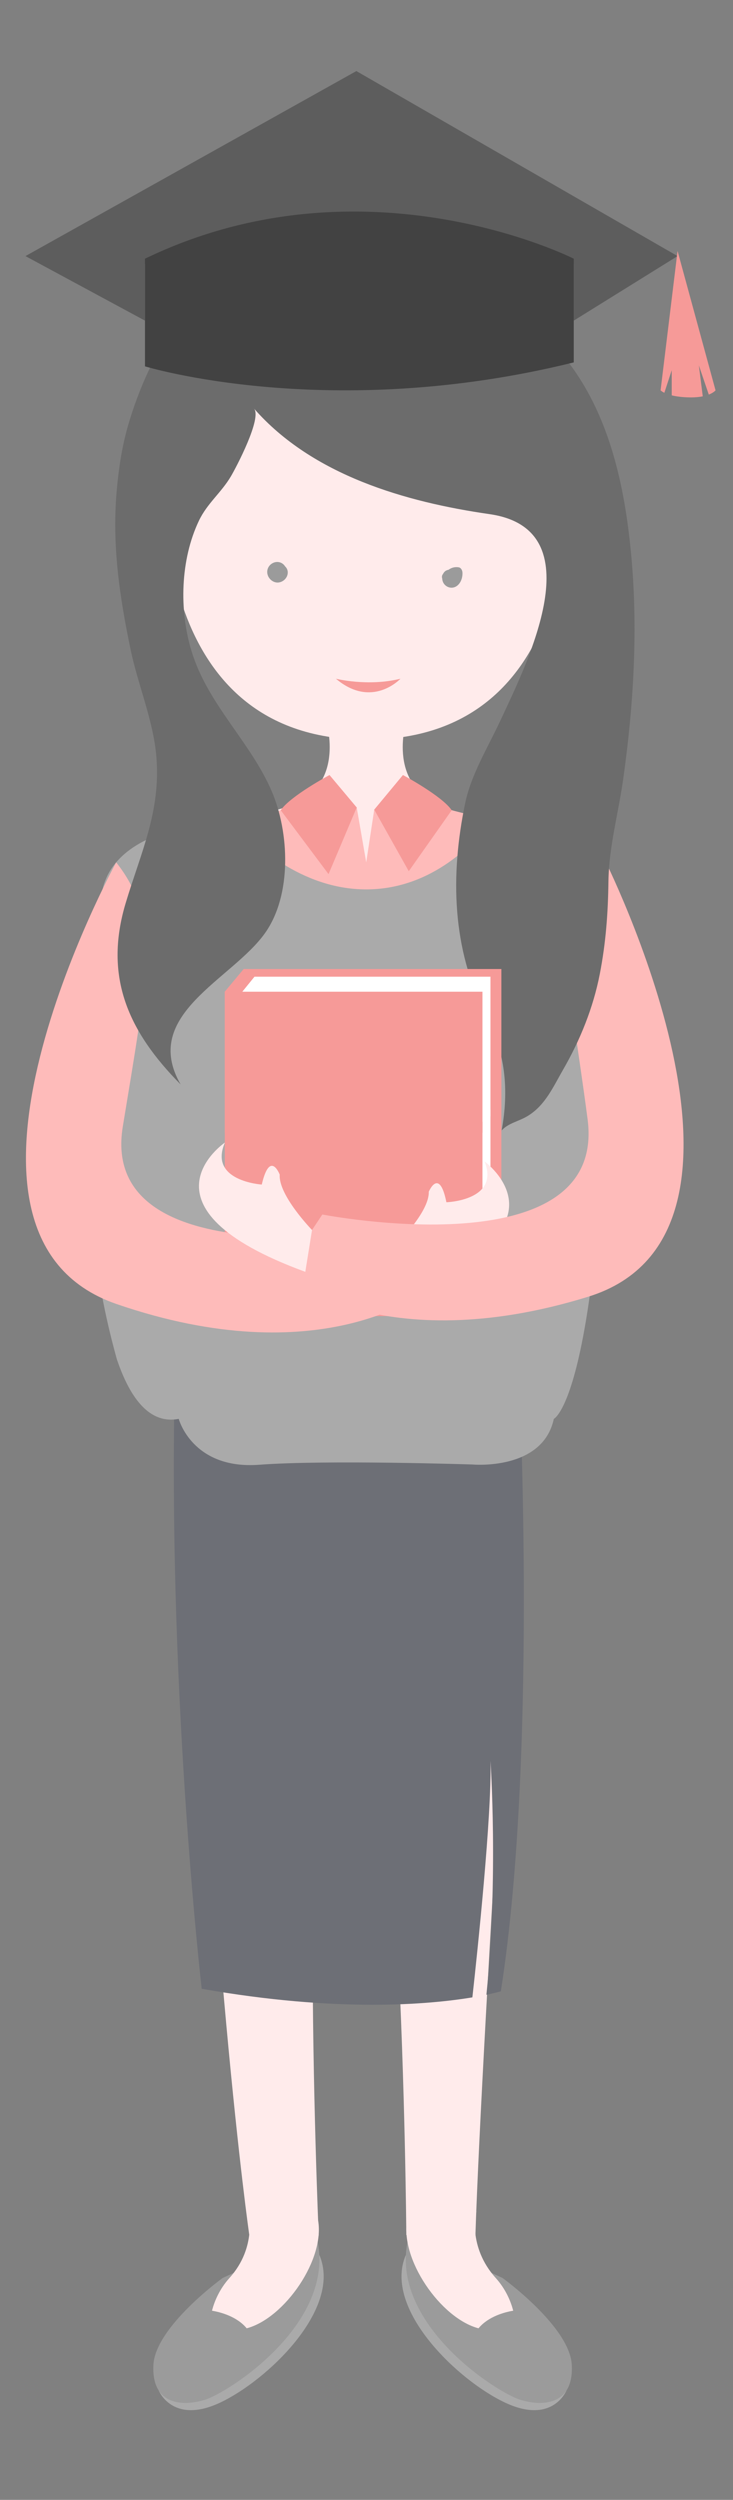 <svg xmlns="http://www.w3.org/2000/svg" width="108" height="368" viewBox="0 0 108 368">
  <rect x="0" y="0" width="108" height="368" fill="#808080" stroke="none"/>
  <g fill="none" fill-rule="evenodd" transform="translate(3 10)">
    <g transform="translate(19 315)">
      <path fill="#AAA" d="M10.335,28.731 C17.274,25.53 28.465,14.926 25.063,6.974 L1.389,26.899 C1.389,26.899 3.395,31.932 10.335,28.731 Z"/>
      <path fill="#9B9B9B" d="M0.604,23.121 C0.3,28.755 4.468,29.364 8.098,28.298 C11.729,27.232 28.106,16.628 24.566,4.04 L10.815,10.332 C10.815,10.332 0.908,17.487 0.604,23.121 Z"/>
      <path fill="#FFEBEB" d="M14.585,0.554 C14.585,0.554 15.947,5.753 11.815,10.332 C10.284,12.028 9.563,13.88 9.234,15.154 C10.468,15.364 12.897,15.989 14.347,17.747 C19.94,16.272 26.033,7.488 24.829,1.649 L14.585,0.554 Z"/>
    </g>
    <g transform="matrix(-1 0 0 1 81.85 315)">
      <path fill="#AAA" d="M10.335,28.731 C17.274,25.53 28.465,14.926 25.063,6.974 L1.389,26.899 C1.389,26.899 3.395,31.932 10.335,28.731 Z"/>
      <path fill="#9B9B9B" d="M0.604,23.121 C0.3,28.755 4.468,29.364 8.098,28.298 C11.729,27.232 28.106,16.628 24.566,4.04 L10.815,10.332 C10.815,10.332 0.908,17.487 0.604,23.121 Z"/>
      <path fill="#FFEBEB" d="M14.652,0.558 C14.756,0.558 15.947,5.753 11.815,10.332 C10.284,12.028 9.563,13.88 9.234,15.154 C10.468,15.364 12.897,15.989 14.347,17.747 C19.94,16.272 26.033,7.488 24.829,1.649 L14.652,0.558 Z"/>
    </g>
    <path fill="#FFEBEB" d="M50.329,0.373 C50.329,0.373 43.974,98.777 43.064,127.32 C43.064,127.32 36.709,130.505 32.883,127.32 C32.883,127.32 32.23,40.152 24.209,40.152 C16.186,40.152 19.972,127.392 19.972,127.392 C19.972,127.392 15.807,131.405 9.75,127.392 C9.75,127.392 3.75,86.02 0.333,0.373 C0.333,0.373 17.619,6.03 50.329,0.373 Z" transform="translate(23.986 191.667)"/>
    <path fill="#6D6F76" d="M73.312,189.108 C46.865,193.897 22.853,189.108 22.853,189.108 C21.428,237.249 26.719,282.763 26.719,282.763 C46.706,286.295 60.233,285.086 66.601,284.029 C67.35,277.264 69.465,257.298 69.269,249.21 C69.269,249.21 70.438,266.37 68.667,283.647 C70.075,283.355 70.793,283.137 70.793,283.137 C76.461,247.127 73.312,189.108 73.312,189.108"/>
    <path fill="#E1CCBA" d="M22.124 72.302C22.124 72.302 19.53 66.715 17.34 70.083 15.186 73.395 19.333 76.711 23.914 79.204 23.121 76.855 22.566 74.517 22.179 72.329L22.124 72.302M84.104 70.083C82.582 67.745 80.869 69.722 79.962 71.149 79.599 73.558 79.038 76.19 78.177 78.847 82.489 76.398 86.157 73.238 84.104 70.083"/>
    <path fill="#FFEBEB" d="M61.894,108.487 C53.79,105.333 56.941,95.874 56.941,95.874 L44.976,95.874 C44.976,95.874 48.128,105.333 40.024,108.487 C31.92,111.64 14.669,111.655 15.119,121.565 C15.569,131.473 24.669,182.788 50.959,182.788 C77.25,182.788 86.349,131.473 86.8,121.565 C87.249,111.655 69.241,111.64 61.137,108.487"/>
    <path fill="#FFEBEB" d="M80.536,60.53 C80.536,60.53 78.353,38.514 51.03,38.514 C19.084,38.514 21.375,60.53 21.375,60.53 C21.375,60.53 21.016,65.746 22.179,72.329 C22.566,74.517 23.121,76.855 23.914,79.204 C27.205,88.956 34.586,98.882 51.017,98.882 C67.648,98.882 74.978,88.712 78.177,78.847 C79.038,76.19 79.599,73.558 79.962,71.149 C80.869,65.134 80.536,60.53 80.536,60.53"/>
    <path fill="#AAA" d="M11.303,175.655 L11.303,175.654 C8.888,154.905 10.749,126.939 12.11,120.927 C12.238,120.361 12.418,119.833 12.633,119.33 C13.204,117.994 14.062,116.872 15.103,115.925 L15.111,115.917 L15.111,115.917 C20.642,110.893 31.301,110.889 31.301,110.889 L50.968,118.938 L69.575,110.667 C90.697,112.151 86.8,121.565 86.8,121.565 C86.8,195.239 78.601,198.87 78.601,198.87 C76.951,206.548 66.622,205.586 66.622,205.586 C66.622,205.586 45.082,204.88 35.202,205.624 C25.322,206.368 23.335,198.87 23.335,198.87 C19.189,199.671 16.26,196.118 14.232,190.136 C14.232,190.136 11.907,182.102 11.303,175.654"/>
    <path fill="#FEBBBA" d="M50.959,120.927 C60.788,120.927 67.207,113.824 69.575,110.667 C66.403,109.997 63.388,109.363 61.137,108.487 C59.838,107.982 58.83,107.312 58.05,106.548 L52.14,109.184 L50.959,116.944 L49.559,108.867 L43.956,106.456 C43.164,107.259 42.132,107.961 40.781,108.487 C38.285,109.458 34.848,110.133 31.301,110.889 C34.186,114.143 41.352,120.927 50.959,120.927"/>
    <polyline fill="#F69A98" points="49.559 108.867 45.406 118.677 38.363 109.273 49.559 108.867"/>
    <polyline fill="#F69A98" points="52.14 109.184 63.554 109.273 57.227 118.248 52.14 109.184"/>
    <path fill="#F69A98" d="M45.55 104.091C45.55 104.091 39.787 107.17 38.363 109.273L45.406 116.944 49.559 108.867 45.55 104.091M56.368 104.091C56.368 104.091 62.131 107.17 63.554 109.273L57.227 116.514 52.14 109.184 56.368 104.091"/>
    <g transform="translate(30 132)">
      <polygon fill="#F69A98" points="40.874 .646 2.91 .646 .122 3.989 3.785 47.35 40.874 48.399"/>
      <polygon fill="#FFF" points="36.739 51.016 2.096 50.378 1.718 5.203 4.496 1.779 39.265 1.779 39.265 47.336"/>
      <polygon fill="#F69A98" points=".122 51.742 38.086 51.742 38.086 3.989 .122 3.989"/>
    </g>
    <path fill="#FFEBEB" d="M55.16,173.436 C55.16,173.436 60.287,168.486 60.174,165.439 C60.174,165.439 61.721,161.758 62.773,166.983 C62.773,166.983 70.693,166.733 68.393,160.973 C68.393,160.973 82.184,170.961 55.954,179.621 L55.16,173.436"/>
    <path fill="#FEBBBA" d="M85.78,115.901 C85.78,115.901 113.995,171.521 83.659,180.89 C53.321,190.26 38.534,177.739 38.534,177.739 L44.493,168.784 C44.493,168.784 86.495,176.977 83.575,154.748 C80.654,132.518 77.651,123.45 85.78,115.901"/>
    <path fill="#FEBBBA" d="M14.117,116.944 C14.117,116.944 -15.84,171.644 14.185,181.969 C44.212,192.292 59.387,180.244 59.387,180.244 L53.713,171.105 C53.713,171.105 11.473,177.967 15.094,155.841 C18.715,133.715 20.661,125.169 14.117,116.944"/>
    <path fill="#6C6C6C" d="M34.42,50.136 C43.033,59.967 56.758,63.906 69.131,65.686 C84.633,67.916 74.669,87.61 70.681,96.168 C68.893,100.004 66.422,104.014 65.547,108.198 C63.324,118.828 63.592,129.734 68.593,139.396 C71.498,145.008 71.993,150.452 70.915,156.406 C71.928,155.305 73.41,155.101 74.763,154.275 C77.34,152.701 78.492,150.023 79.976,147.449 C82.476,143.114 84.404,138.364 85.374,133.382 C86.272,128.764 86.589,124.386 86.646,119.761 C86.707,114.734 88.118,109.686 88.823,104.688 C90.383,93.622 91.042,82.361 89.957,71.218 C88.355,54.742 83.426,40.373 67.552,32.753 C55.924,27.17 42.045,26.895 30.598,33.098 C28.051,34.479 25.765,34.812 23.601,37.164 C20.05,41.023 17.322,47.619 15.882,52.591 C14.978,55.713 14.521,58.752 14.222,61.952 C13.47,69.997 14.573,77.632 16.243,85.63 C17.329,90.836 19.597,96.077 20.039,101.392 C20.711,109.484 17.731,115.545 15.511,122.962 C12.25,133.858 15.95,141.896 23.614,149.641 C17.666,139.321 31.23,134.212 36.079,127.317 C40.03,121.702 39.636,112.529 37.037,106.48 C33.894,99.164 27.609,93.723 25.209,85.814 C23.38,79.79 23.575,72.402 26.307,66.66 C27.527,64.097 29.581,62.549 31.013,60.136 C31.787,58.833 35.638,51.527 34.42,50.136"/>
    <g transform="translate(30 132)">
      <polygon fill="#F69A98" points="40.874 .646 2.91 .646 .122 3.989 3.785 20.35 40.874 21.399"/>
      <polygon fill="#FFF" points="36.739 24.016 2.096 23.378 1.718 5.203 4.496 1.779 39.265 1.779 39.265 22.336"/>
      <polygon fill="#F69A98" points=".122 24.742 38.086 24.742 38.086 3.989 .122 3.989"/>
    </g>
    <path fill="#9B9B9B" d="M64.622 73.521C64.936 73.592 65.124 73.966 65.14 74.286 65.179 75.086 64.857 75.922 64.23 76.314 63.65 76.678 62.89 76.536 62.451 75.985 62.262 75.744 62.168 75.451 62.153 75.149 62.09 74.962 62.098 74.757 62.223 74.562 62.239 74.535 62.255 74.526 62.27 74.508 62.349 74.33 62.466 74.179 62.631 74.055 62.78 73.957 62.937 73.903 63.101 73.868 63.532 73.548 64.073 73.414 64.622 73.521M38.997 73.365C39.25 73.606 39.414 73.929 39.399 74.305 39.384 75.088 38.684 75.735 37.925 75.757 37.195 75.772 36.532 75.178 36.398 74.471 36.249 73.696 36.741 72.981 37.478 72.778 38.074 72.613 38.684 72.861 38.997 73.365"/>
    <path fill="#F69A98" d="M46.495,89.914 C46.495,89.914 51.199,91.103 56.006,89.914 C56.006,89.914 51.819,94.413 46.495,89.914"/>
    <path fill="#FFEBEB" d="M42.974,171.067 C42.974,171.067 38.005,165.958 38.214,162.915 C38.214,162.915 36.784,159.187 35.568,164.376 C35.568,164.376 27.66,163.878 30.14,158.193 C30.14,158.193 16.041,167.739 41.985,177.224 L42.974,171.067"/>
    <path fill="#5D5D5D" d="M49.507,0.461 L0.75,27.699 L18.361,37.2 L18.361,28.84 C50.704,13.221 81.537,28.84 81.537,28.84 L81.537,37.2 L96.832,27.699 L49.507,0.461"/>
    <path fill="#F69A98" d="M96.832,26.942 L94.331,47.462 C94.331,47.462 94.483,47.626 94.886,47.823 L95.971,44.501 L95.971,48.199 C96.631,48.362 97.527,48.491 98.738,48.501 C99.466,48.507 100.06,48.442 100.545,48.344 L99.968,43.783 L101.433,48.087 C102.169,47.798 102.428,47.462 102.428,47.462 L96.832,26.942"/>
    <path fill="#424242" d="M18.361,28.083 L18.361,43.93 C18.361,43.93 45.508,52.252 81.537,43.348 L81.537,28.083 C81.537,28.083 50.704,12.464 18.361,28.083"/>
  </g>
</svg>
